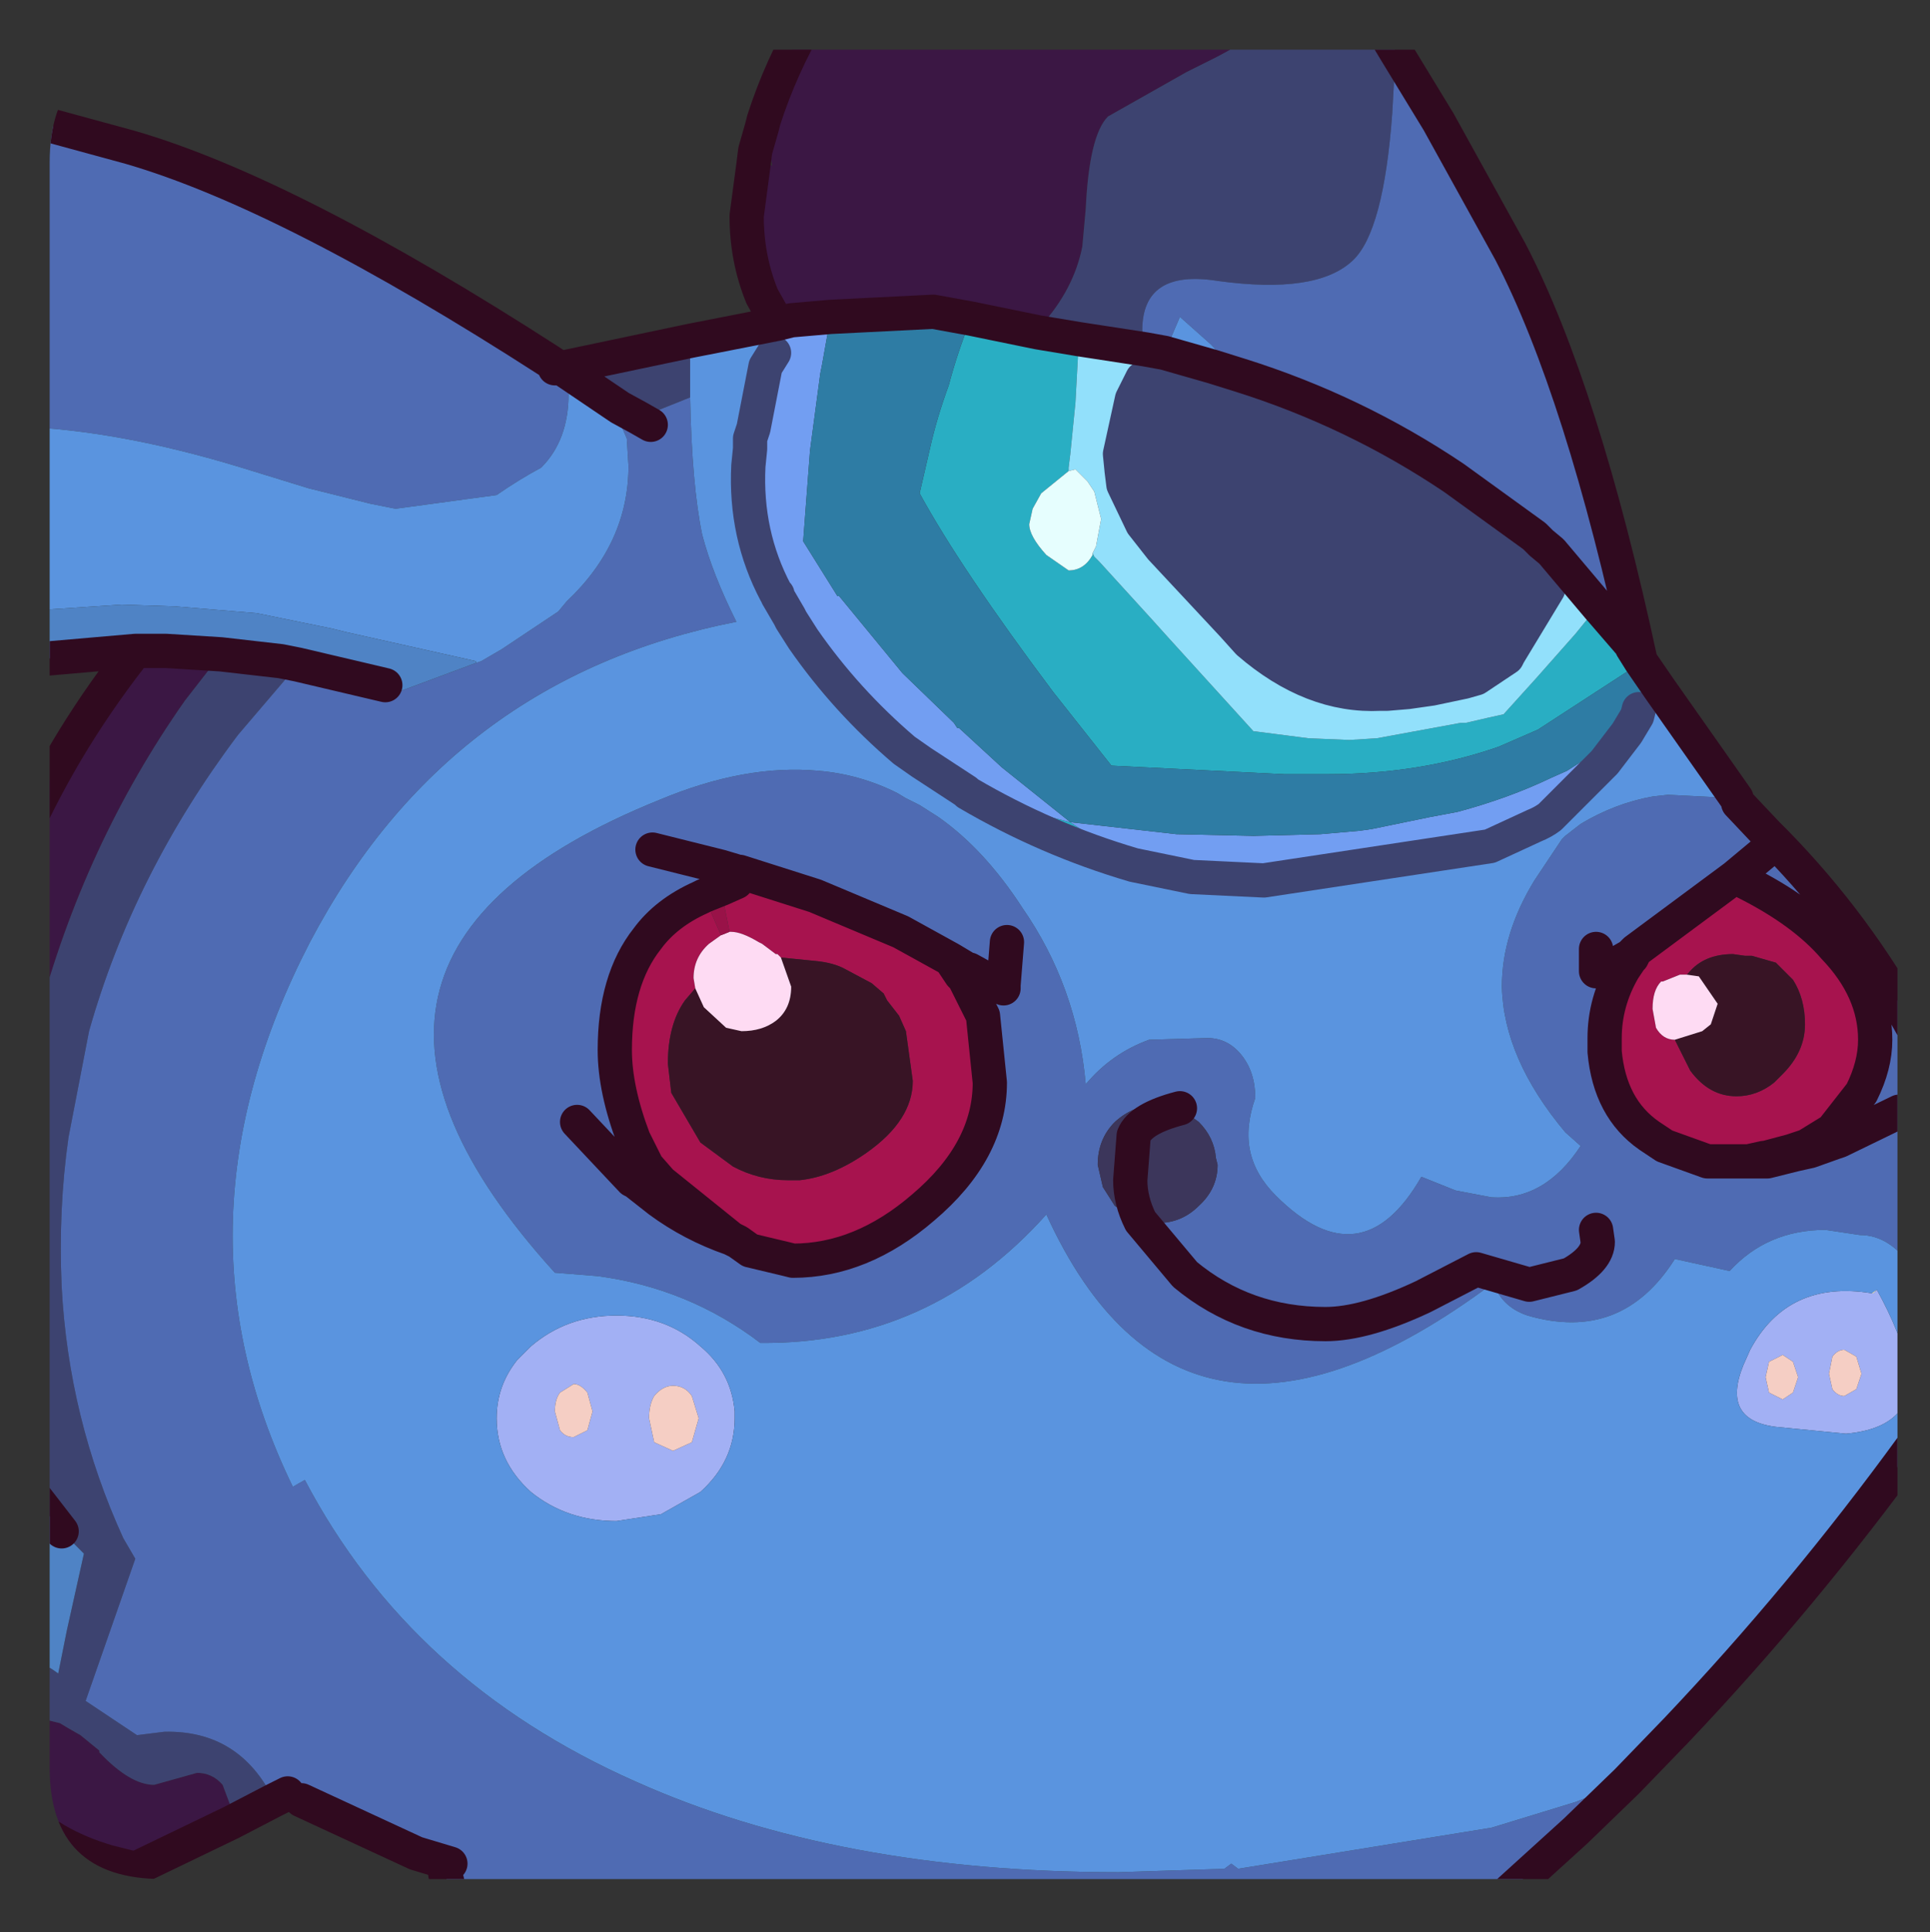 <?xml version="1.0" encoding="UTF-8" standalone="no"?>
<svg xmlns:ffdec="https://www.free-decompiler.com/flash" xmlns:xlink="http://www.w3.org/1999/xlink" ffdec:objectType="frame" height="56.4px" width="56.35px" xmlns="http://www.w3.org/2000/svg">
  <rect width="100%" height="100%" fill="#333333" stroke="none"/>
  <g transform="matrix(1.0, 0.0, 0.0, 1.0, 1.45, 1.45)">
    <clipPath id="clipPath0" transform="matrix(1.0, 0.0, 0.0, 1.0, 0.0, 0.0)">
      <path d="M50.5 0.0 Q53.95 0.0 53.95 3.3 L53.95 50.15 Q53.95 53.4 50.5 53.4 L3.3 53.4 Q0.0 53.4 0.0 50.15 L0.0 3.3 Q0.0 0.0 3.3 0.0 L50.5 0.0" fill="#000000" fill-rule="evenodd" stroke="none"/>
    </clipPath>
    <g clip-path="url(#clipPath0)">
      <use ffdec:characterId="2" height="56.4" transform="matrix(1.0, 0.0, 0.0, 1.0, -1.45, -1.45)" width="56.35" xlink:href="#shape1"/>
    </g>
    <use ffdec:characterId="3" height="53.4" transform="matrix(1.0, 0.0, 0.0, 1.0, 0.0, 0.0)" width="53.95" xlink:href="#shape2"/>
  </g>
  <defs>
    <g id="shape1" transform="matrix(1.0, 0.0, 0.0, 1.0, 1.45, 1.45)">
      <path d="M35.75 -0.95 L35.7 -0.9 Q35.25 -0.4 34.1 0.2 L33.2 0.65 30.9 1.95 Q30.35 2.5 30.25 4.65 L30.15 5.75 Q29.9 7.0 28.95 8.05 L28.85 8.25 26.9 7.85 25.8 7.65 22.8 7.8 21.65 7.9 21.25 8.0 20.8 7.2 Q20.35 6.1 20.35 4.85 L20.55 3.35 20.75 3.1 20.8 3.15 21.1 3.4 20.85 2.05 Q21.35 0.5 22.2 -0.95 L35.75 -0.95 M2.5 17.55 L3.4 17.55 5.0 17.65 3.95 19.0 Q1.0 23.2 -0.35 28.3 L-0.9 30.8 -0.95 31.1 -0.95 23.3 Q0.3 20.4 2.35 17.75 L2.5 17.55 M-0.95 48.75 L-0.3 48.7 0.3 48.85 0.55 49.0 0.9 49.2 1.45 49.65 1.45 49.7 Q2.35 50.65 3.05 50.65 L4.3 50.3 Q4.75 50.3 5.05 50.65 L5.35 51.45 5.3 51.75 2.5 53.1 1.7 52.9 Q0.0 52.4 -0.95 51.35 L-0.95 48.75" fill="#3b1744" fill-rule="evenodd" stroke="none"/>
      <path d="M53.2 36.3 L53.25 36.3 53.35 36.2 Q54.75 38.75 54.0 39.75 53.55 40.3 52.45 40.4 L50.4 40.2 Q48.8 40.0 49.45 38.4 L49.65 37.95 Q50.75 35.9 53.2 36.3 M50.2 39.2 L50.6 39.4 50.9 39.2 51.05 38.75 50.9 38.3 50.6 38.1 50.2 38.3 50.1 38.75 50.2 39.2 M52.75 38.15 L52.4 37.95 Q52.2 37.95 52.05 38.15 L51.95 38.65 52.05 39.1 Q52.2 39.3 52.4 39.3 L52.75 39.1 52.9 38.65 52.75 38.15 M18.75 39.3 Q18.55 39.0 18.2 39.0 17.9 39.0 17.65 39.3 17.5 39.55 17.5 39.95 L17.65 40.65 18.2 40.9 18.75 40.65 18.95 39.95 18.75 39.3 M20.0 39.75 L20.0 39.95 Q20.0 41.2 19.0 42.1 L17.85 42.75 16.55 42.95 Q15.1 42.95 14.05 42.1 13.05 41.2 13.05 39.95 13.05 39.0 13.65 38.25 L14.05 37.85 Q15.1 36.95 16.55 36.95 18.0 36.95 19.0 37.85 19.9 38.6 20.0 39.75 M15.7 39.2 Q15.5 38.95 15.3 38.95 L14.9 39.2 Q14.75 39.4 14.75 39.75 L14.9 40.3 Q15.05 40.5 15.3 40.5 L15.7 40.3 15.85 39.75 15.7 39.2" fill="#a3b1f5" fill-rule="evenodd" stroke="none"/>
      <path d="M35.75 -0.95 L38.7 -0.95 39.3 0.05 39.2 1.85 Q38.95 5.3 38.05 6.15 37.0 7.15 34.1 6.75 31.9 6.4 31.9 8.2 L32.0 8.75 30.05 8.45 28.85 8.25 28.95 8.05 Q29.9 7.0 30.15 5.75 L30.25 4.65 Q30.35 2.5 30.9 1.95 L33.2 0.65 34.1 0.2 Q35.25 -0.4 35.7 -0.9 L35.75 -0.95 M15.15 10.05 L14.75 9.3 14.9 9.3 18.7 8.5 18.7 9.6 18.7 10.15 17.2 10.75 16.7 11.0 16.5 10.75 16.65 10.45 14.95 9.3 15.15 10.05 M5.0 17.65 L6.75 17.85 7.25 17.95 5.5 20.0 Q2.45 24.05 1.15 28.65 L0.55 31.75 Q0.25 33.85 0.35 36.1 0.55 39.95 2.15 43.45 L2.5 44.05 1.05 48.2 2.55 49.2 3.35 49.1 Q5.55 49.05 6.55 51.1 L5.3 51.75 5.35 51.45 5.05 50.65 Q4.75 50.3 4.3 50.3 L3.05 50.65 Q2.35 50.65 1.45 49.7 L1.45 49.65 0.9 49.2 0.55 49.0 0.3 48.85 -0.3 48.7 -0.95 48.75 -0.95 46.9 Q-0.35 46.95 0.25 47.4 L0.5 46.15 1.0 43.9 0.35 43.25 -0.85 41.7 -0.2 41.35 -0.95 39.75 -0.95 31.1 -0.9 30.8 -0.35 28.3 Q1.0 23.2 3.95 19.0 L5.0 17.65 M34.75 9.5 Q38.1 10.55 41.0 12.5 L43.35 14.2 43.55 14.4 43.85 14.65 43.75 15.75 42.6 17.65 42.55 17.75 41.65 18.35 41.3 18.45 40.35 18.65 39.65 18.75 39.1 18.75 38.85 18.7 Q37.05 18.45 35.15 17.2 L34.55 16.8 32.45 14.55 32.0 13.8 31.6 12.6 31.55 12.25 31.5 11.8 31.6 10.7 31.9 9.6 32.55 8.85 33.95 9.25 34.75 9.5 M14.95 9.3 L14.9 9.3 14.95 9.3 M17.2 10.75 L16.65 10.45 17.2 10.75" fill="#3d4370" fill-rule="evenodd" stroke="none"/>
      <path d="M32.0 8.75 L31.9 8.2 Q31.9 6.4 34.1 6.75 37.0 7.15 38.05 6.15 38.95 5.3 39.2 1.85 L39.3 0.05 40.55 2.1 42.65 5.9 Q44.75 9.95 46.45 17.85 L46.2 17.45 46.15 17.35 45.2 16.25 43.85 14.65 43.55 14.4 43.35 14.2 41.0 12.5 Q38.1 10.55 34.75 9.5 L33.9 8.6 33.0 7.8 32.55 8.85 32.0 8.75 M-0.95 11.0 L-0.95 1.95 2.35 2.85 Q7.0 4.2 14.6 9.1 L14.75 9.3 15.15 10.05 Q15.15 11.4 14.35 12.2 13.7 12.55 13.05 13.0 L10.1 13.4 9.35 13.25 7.55 12.8 5.6 12.2 Q2.0 11.1 -0.95 11.0 M7.25 17.95 L9.8 18.55 9.9 18.85 12.45 17.9 12.6 17.85 13.2 17.5 13.35 17.4 14.85 16.4 15.1 16.1 Q16.9 14.4 16.9 12.15 L16.85 11.35 16.7 11.0 17.2 10.75 18.7 10.15 Q18.75 12.7 19.05 14.15 19.35 15.3 20.05 16.7 11.65 18.35 7.6 26.05 3.35 34.25 7.1 41.95 L7.45 41.75 Q10.55 47.65 17.1 50.55 23.0 53.2 31.2 53.2 L34.3 53.1 34.5 52.95 34.7 53.1 42.1 51.9 44.55 51.15 46.05 50.55 44.55 52.0 41.85 54.45 34.3 54.45 34.0 54.4 33.9 54.4 33.65 54.45 11.85 54.45 11.55 53.25 11.7 52.95 10.7 52.65 7.35 51.1 6.95 50.9 6.55 51.1 Q5.55 49.05 3.35 49.1 L2.55 49.2 1.05 48.2 2.5 44.05 2.15 43.45 Q0.55 39.95 0.35 36.1 0.25 33.85 0.55 31.75 L1.15 28.65 Q2.45 24.05 5.5 20.0 L7.25 17.95 M54.4 35.6 Q53.75 34.6 52.85 34.6 L51.85 34.45 Q50.15 34.45 49.05 35.65 L47.45 35.3 Q45.9 37.75 43.15 36.95 42.4 36.7 42.15 36.0 33.1 42.75 29.1 34.0 25.7 37.8 20.75 37.75 18.65 36.15 16.0 35.8 L14.75 35.7 Q6.4 26.5 17.8 21.9 20.3 20.85 22.45 21.05 23.65 21.15 24.75 21.7 L25.0 21.85 25.4 22.05 25.95 22.4 Q27.3 23.35 28.4 25.05 30.0 27.35 30.25 30.2 31.0 29.3 32.1 28.9 L33.8 28.85 Q34.4 28.85 34.8 29.35 35.2 29.85 35.2 30.6 34.9 31.45 35.05 32.15 35.2 32.85 35.8 33.45 38.3 35.95 40.05 32.9 L41.05 33.3 42.1 33.5 Q43.65 33.6 44.7 32.0 L44.25 31.6 Q42.45 29.45 42.4 27.35 42.4 25.8 43.35 24.25 L44.15 23.05 44.25 22.95 44.7 22.6 Q45.7 22.0 46.8 21.8 L47.25 21.75 49.25 21.85 49.3 22.0 50.15 22.9 50.4 23.15 Q52.75 25.55 54.4 28.55 L54.4 35.6 M49.2 24.15 L50.4 23.15 49.2 24.15 46.3 26.3 46.2 26.5 46.15 26.55 45.95 26.85 Q45.4 27.8 45.4 28.85 L45.4 29.25 Q45.55 30.9 46.7 31.7 L47.15 32.0 48.4 32.45 49.6 32.45 50.05 32.35 50.1 32.35 50.85 32.15 51.3 32.0 51.95 31.6 52.0 31.6 52.9 30.45 Q53.3 29.65 53.3 28.9 53.3 27.45 52.1 26.2 51.2 25.15 49.5 24.3 L49.2 24.15 M54.0 31.0 L52.25 31.85 52.1 31.9 51.4 32.15 50.95 32.25 50.15 32.45 50.05 32.45 49.6 32.45 50.05 32.45 50.15 32.45 50.95 32.25 51.4 32.15 52.1 31.9 52.25 31.85 54.0 31.0 M45.15 26.25 L45.15 26.9 45.45 26.9 45.55 26.85 45.75 26.7 45.8 26.7 45.8 26.65 46.15 26.45 46.3 26.3 46.15 26.45 45.8 26.65 45.8 26.7 45.75 26.7 45.55 26.85 45.45 26.9 45.15 26.9 45.15 26.25 M31.85 34.2 L33.15 35.75 Q34.9 37.2 37.25 37.2 38.4 37.2 40.1 36.4 L41.65 35.6 43.2 36.05 44.4 35.75 Q45.2 35.3 45.2 34.8 L45.15 34.45 45.2 34.8 Q45.2 35.3 44.4 35.75 L43.2 36.05 41.65 35.6 40.1 36.4 Q38.4 37.2 37.25 37.2 34.9 37.2 33.15 35.75 L31.85 34.2 32.35 34.25 Q33.05 34.25 33.55 33.75 34.1 33.25 34.1 32.55 L34.05 32.35 Q34.0 31.75 33.55 31.3 L33.0 30.9 32.35 30.8 Q31.65 30.8 31.1 31.3 30.6 31.8 30.6 32.55 L30.75 33.2 31.1 33.75 31.85 34.2 M17.2 10.75 L17.55 10.95 17.2 10.75 M17.6 23.35 L19.2 23.75 19.6 23.85 20.1 24.0 19.6 23.85 19.2 23.75 17.6 23.35 M19.1 24.7 L19.0 24.75 Q18.0 25.2 17.45 25.95 16.5 27.15 16.5 29.2 16.5 30.35 17.05 31.8 L17.45 32.6 17.5 32.65 17.85 33.05 19.9 34.7 20.1 34.8 20.45 35.05 21.5 35.3 21.7 35.35 Q23.7 35.35 25.5 33.8 27.45 32.15 27.45 30.15 L27.25 28.2 26.7 27.1 26.6 27.0 26.3 26.55 24.85 25.75 22.35 24.7 20.15 24.0 20.1 24.0 20.05 24.3 19.6 24.5 19.1 24.7 M15.4 31.3 L17.0 33.0 17.1 33.05 17.8 33.6 Q18.75 34.3 19.9 34.7 18.75 34.3 17.8 33.6 L17.1 33.05 17.0 33.0 15.4 31.3 M26.3 26.55 L26.8 26.85 26.85 26.85 27.85 27.4 27.85 27.3 27.95 26.05 27.85 27.3 27.85 27.4 26.85 26.85 26.8 26.85 26.3 26.55" fill="#4f6bb4" fill-rule="evenodd" stroke="none"/>
      <path d="M21.25 8.0 L21.65 7.9 21.15 8.85 20.9 9.25 20.75 9.6 20.55 11.05 20.5 11.2 20.45 11.35 20.45 11.65 20.4 12.15 Q20.3 14.15 21.2 15.85 L21.25 15.9 21.25 15.95 21.45 16.45 21.5 16.6 22.0 17.35 22.35 17.8 24.6 20.3 24.95 20.6 25.2 20.8 25.35 20.95 25.85 21.35 26.4 21.7 26.6 21.85 Q29.05 23.35 31.9 23.95 L33.35 24.15 35.45 24.25 42.05 23.25 43.35 22.65 43.5 22.4 43.75 22.25 43.8 22.4 45.4 20.8 46.05 19.95 46.35 19.45 46.4 19.25 47.0 18.65 49.25 21.85 47.25 21.75 46.8 21.8 Q45.7 22.0 44.7 22.6 L44.25 22.95 44.15 23.05 43.35 24.25 Q42.4 25.8 42.4 27.35 42.45 29.45 44.25 31.6 L44.7 32.0 Q43.65 33.6 42.1 33.5 L41.05 33.3 40.05 32.9 Q38.3 35.95 35.8 33.45 35.2 32.85 35.05 32.15 34.9 31.45 35.2 30.6 35.2 29.85 34.8 29.35 34.4 28.85 33.8 28.85 L32.1 28.9 Q31.0 29.3 30.25 30.2 30.0 27.35 28.4 25.05 27.3 23.35 25.95 22.4 L25.4 22.05 25.0 21.85 24.75 21.7 Q23.65 21.15 22.45 21.05 20.3 20.85 17.8 21.9 6.4 26.5 14.75 35.7 L16.0 35.8 Q18.65 36.15 20.75 37.75 25.7 37.8 29.1 34.0 33.1 42.75 42.15 36.0 42.4 36.7 43.15 36.95 45.9 37.75 47.45 35.3 L49.05 35.65 Q50.15 34.45 51.85 34.45 L52.85 34.6 Q53.75 34.6 54.4 35.6 L54.4 40.75 Q51.2 45.15 47.5 49.05 L46.05 50.55 44.55 51.15 42.1 51.9 34.7 53.1 34.5 52.95 34.3 53.1 31.2 53.2 Q23.0 53.2 17.1 50.55 10.55 47.65 7.45 41.75 L7.1 41.95 Q3.35 34.25 7.6 26.05 11.65 18.35 20.05 16.7 19.35 15.3 19.05 14.15 18.75 12.7 18.7 10.15 L18.7 9.6 18.7 8.5 21.25 8.0 M-0.95 11.0 Q2.0 11.1 5.6 12.2 L7.55 12.8 9.35 13.25 10.1 13.4 13.05 13.0 Q13.7 12.55 14.35 12.2 15.15 11.4 15.15 10.05 L14.95 9.3 16.65 10.45 16.5 10.75 16.7 11.0 16.85 11.35 16.9 12.15 Q16.9 14.4 15.1 16.1 L14.85 16.4 13.35 17.4 13.2 17.5 12.6 17.85 12.45 17.9 12.45 17.85 8.65 17.0 8.25 16.9 6.05 16.45 3.65 16.25 2.1 16.2 -0.95 16.4 -0.95 11.0 M34.75 9.5 L33.95 9.25 32.55 8.85 33.0 7.8 33.9 8.6 34.75 9.5 M43.8 22.4 Q43.6 22.55 43.35 22.65 43.6 22.55 43.8 22.4 M53.2 36.3 Q50.75 35.9 49.65 37.95 L49.45 38.4 Q48.8 40.0 50.4 40.2 L52.45 40.4 Q53.55 40.3 54.0 39.75 54.75 38.75 53.35 36.2 L53.2 36.3 M20.0 39.75 Q19.9 38.6 19.0 37.85 18.0 36.95 16.55 36.95 15.1 36.95 14.05 37.85 L13.65 38.25 Q13.05 39.0 13.05 39.95 13.05 41.2 14.05 42.1 15.1 42.95 16.55 42.95 L17.85 42.75 19.0 42.1 Q20.0 41.2 20.0 39.95 L20.0 39.75" fill="#5a95e0" fill-rule="evenodd" stroke="none"/>
      <path d="M-0.95 17.85 L-0.95 16.4 2.1 16.2 3.65 16.25 6.05 16.45 8.25 16.9 8.65 17.0 12.45 17.85 12.45 17.9 9.9 18.85 9.8 18.55 7.25 17.95 6.75 17.85 5.0 17.65 3.4 17.55 2.5 17.55 -0.95 17.85 M-0.95 46.9 L-0.95 41.8 -0.85 41.7 0.35 43.25 1.0 43.9 0.5 46.15 0.25 47.4 Q-0.35 46.95 -0.95 46.9" fill="#4f84c6" fill-rule="evenodd" stroke="none"/>
      <path d="M28.85 8.25 L30.05 8.45 29.95 10.3 29.8 11.8 29.75 12.2 29.75 12.3 28.95 12.95 28.7 13.4 28.6 13.85 Q28.6 14.2 29.1 14.75 L29.75 15.2 Q30.2 15.2 30.45 14.75 L30.45 14.7 30.5 14.8 30.65 14.95 32.2 16.65 32.65 17.15 35.15 19.9 35.2 19.9 36.75 20.1 37.95 20.15 38.75 20.1 41.2 19.65 41.35 19.65 42.0 19.5 42.45 19.4 43.4 18.35 44.55 17.05 45.2 16.25 46.15 17.35 46.2 17.45 46.45 17.85 46.45 17.9 43.45 19.85 42.3 20.35 Q40.0 21.15 37.3 21.15 L37.1 21.15 36.05 21.15 31.0 20.9 29.3 18.75 Q26.6 15.15 25.4 12.95 L25.55 12.3 25.7 11.65 Q25.9 10.75 26.25 9.8 26.5 8.85 26.9 7.85 L28.85 8.25 M29.8 22.55 L31.65 23.8 Q29.1 23.05 26.8 21.7 L27.5 21.95 29.8 22.55" fill="#29afc4" fill-rule="evenodd" stroke="none"/>
      <path d="M30.05 8.45 L32.0 8.75 32.55 8.85 31.9 9.6 31.6 10.2 31.25 11.8 31.3 12.3 31.35 12.7 31.9 13.85 32.45 14.55 34.55 16.8 35.0 17.3 Q36.85 18.9 38.85 18.8 L39.05 18.8 39.65 18.75 40.35 18.65 41.3 18.45 41.65 18.35 42.55 17.75 42.6 17.65 43.75 15.75 43.85 14.65 45.2 16.25 44.55 17.05 43.4 18.35 42.45 19.4 42.0 19.5 41.35 19.65 41.2 19.65 38.75 20.1 37.95 20.15 36.75 20.1 35.2 19.9 35.15 19.9 32.65 17.15 32.2 16.65 30.65 14.95 30.5 14.8 30.45 14.7 30.55 14.5 30.7 13.7 30.5 12.9 30.3 12.6 29.95 12.25 29.75 12.3 29.75 12.2 29.8 11.8 29.95 10.3 30.05 8.45" fill="#93e1fc" fill-rule="evenodd" stroke="none"/>
      <path d="M21.65 7.9 L22.8 7.8 22.55 9.2 22.5 9.45 22.2 11.7 22.0 14.35 23.0 15.95 23.05 15.95 24.9 18.2 26.4 19.65 26.5 19.8 26.55 19.8 27.8 20.95 29.8 22.55 32.9 22.9 35.15 22.95 37.1 22.9 38.25 22.8 38.6 22.75 40.3 22.4 41.1 22.25 Q42.6 21.85 43.85 21.25 L44.3 21.05 45.55 20.25 43.75 22.25 43.5 22.4 43.35 22.65 42.05 23.25 35.45 24.25 33.35 24.15 31.65 23.8 29.8 22.55 27.5 21.95 26.8 21.7 26.75 21.65 25.45 20.8 24.95 20.45 Q23.25 19.0 22.0 17.2 L21.65 16.65 21.6 16.55 21.25 15.95 21.25 15.9 21.2 15.85 Q20.3 14.15 20.4 12.15 L20.45 11.65 20.45 11.35 20.55 11.35 20.55 11.05 20.9 9.25 21.15 8.85 21.65 7.9" fill="#729ff3" fill-rule="evenodd" stroke="none"/>
      <path d="M22.8 7.8 L25.8 7.65 26.9 7.85 Q26.5 8.85 26.25 9.8 25.9 10.75 25.7 11.65 L25.55 12.3 25.4 12.95 Q26.6 15.15 29.3 18.75 L31.0 20.9 36.05 21.15 37.1 21.15 37.3 21.15 Q40.0 21.15 42.3 20.35 L43.45 19.85 46.45 17.9 46.45 17.85 47.0 18.65 46.4 19.25 46.35 19.45 45.55 20.25 44.3 21.05 43.85 21.25 Q42.6 21.85 41.1 22.25 L40.3 22.4 38.6 22.75 38.25 22.8 37.1 22.9 35.15 22.95 32.9 22.9 29.8 22.55 27.8 20.95 26.55 19.8 26.5 19.8 26.4 19.65 24.9 18.2 23.05 15.95 23.0 15.95 22.0 14.35 22.2 11.7 22.5 9.45 22.55 9.2 22.8 7.8" fill="#2e7ca5" fill-rule="evenodd" stroke="none"/>
      <path d="M43.75 22.25 L45.55 20.25 46.35 19.45 46.05 19.95 45.4 20.8 43.8 22.4 43.75 22.25 M53.35 36.2 L53.25 36.3 53.2 36.3 53.35 36.2" fill="#f6f4e1" fill-rule="evenodd" stroke="none"/>
      <path d="M52.75 38.15 L52.9 38.65 52.75 39.1 52.4 39.3 Q52.2 39.3 52.05 39.1 L51.95 38.65 52.05 38.15 Q52.2 37.95 52.4 37.95 L52.75 38.15 M50.2 39.2 L50.1 38.75 50.2 38.3 50.6 38.1 50.9 38.3 51.05 38.75 50.9 39.2 50.6 39.4 50.2 39.2 M18.75 39.3 L18.95 39.95 18.75 40.65 18.2 40.9 17.65 40.65 17.5 39.95 Q17.5 39.55 17.65 39.3 17.9 39.0 18.2 39.0 18.55 39.0 18.75 39.3 M15.7 39.2 L15.85 39.75 15.7 40.3 15.3 40.5 Q15.05 40.5 14.9 40.3 L14.75 39.75 Q14.75 39.4 14.9 39.2 L15.3 38.95 Q15.5 38.95 15.7 39.2" fill="#f6cfc5" fill-rule="evenodd" stroke="none"/>
      <path d="M31.9 9.6 L31.6 10.7 31.5 11.8 31.55 12.25 31.6 12.6 32.0 13.8 32.45 14.55 31.9 13.85 31.35 12.7 31.3 12.3 31.25 11.8 31.6 10.2 31.9 9.6 M34.55 16.8 L35.15 17.2 Q37.05 18.45 38.85 18.7 L39.1 18.75 39.65 18.75 39.05 18.8 38.85 18.8 Q36.85 18.9 35.0 17.3 L34.55 16.8" fill="#f8db5a" fill-rule="evenodd" stroke="none"/>
      <path d="M20.5 11.2 L20.55 11.05 20.55 11.35 20.5 11.2" fill="#dae1ed" fill-rule="evenodd" stroke="none"/>
      <path d="M20.45 11.35 L20.5 11.2 20.55 11.35 20.45 11.35" fill="#e6e9e8" fill-rule="evenodd" stroke="none"/>
      <path d="M31.65 23.8 L33.35 24.15 31.9 23.95 Q29.05 23.35 26.6 21.85 L26.4 21.7 25.85 21.35 25.35 20.95 25.2 20.8 24.95 20.6 24.6 20.3 22.35 17.8 22.0 17.35 21.5 16.6 21.45 16.45 21.25 15.95 21.6 16.55 21.65 16.65 22.0 17.2 Q23.25 19.0 24.95 20.45 L25.45 20.8 26.75 21.65 26.8 21.7 Q29.1 23.05 31.65 23.8 M20.55 11.05 L20.75 9.6 20.9 9.25 20.55 11.05" fill="#f0ce35" fill-rule="evenodd" stroke="none"/>
      <path d="M30.45 14.7 L30.45 14.75 Q30.2 15.2 29.75 15.2 L29.1 14.75 Q28.6 14.2 28.6 13.85 L28.7 13.4 28.95 12.95 29.75 12.3 29.95 12.25 30.3 12.6 30.5 12.9 30.7 13.7 30.55 14.5 30.45 14.7" fill="#e7ffff" fill-rule="evenodd" stroke="none"/>
      <path d="M31.85 34.2 L31.1 33.75 30.75 33.2 30.6 32.55 Q30.6 31.8 31.1 31.3 31.65 30.8 32.35 30.8 L33.0 30.9 33.55 31.3 Q34.0 31.75 34.05 32.35 L34.1 32.55 Q34.1 33.25 33.55 33.75 33.05 34.25 32.35 34.25 L31.85 34.2 Q31.55 33.6 31.55 33.0 L31.65 31.7 Q31.85 31.2 33.0 30.9 31.85 31.2 31.65 31.7 L31.55 33.0 Q31.55 33.6 31.85 34.2" fill="#3c365b" fill-rule="evenodd" stroke="none"/>
      <path d="M34.3 54.45 L33.65 54.45 33.9 54.4 34.0 54.4 34.3 54.45" fill="#455d9e" fill-rule="evenodd" stroke="none"/>
      <path d="M-0.85 41.7 L-0.95 41.55 -0.95 39.75 -0.2 41.35 -0.85 41.7" fill="#dbced2" fill-rule="evenodd" stroke="none"/>
      <path d="M49.2 24.15 L49.5 24.3 Q51.2 25.15 52.1 26.2 53.3 27.45 53.3 28.9 53.3 29.65 52.9 30.45 L52.0 31.6 51.95 31.6 51.3 32.0 50.85 32.15 50.1 32.35 50.05 32.35 49.6 32.45 48.4 32.45 47.15 32.0 46.7 31.7 Q45.55 30.9 45.4 29.25 L45.4 28.85 Q45.4 27.8 45.95 26.85 L46.15 26.55 46.2 26.5 46.3 26.3 49.2 24.15 M47.45 28.9 L47.9 29.8 Q48.45 30.55 49.25 30.55 49.85 30.55 50.35 30.15 L50.6 29.9 Q51.25 29.25 51.25 28.45 51.25 27.7 50.9 27.15 L50.4 26.65 49.7 26.45 49.5 26.45 49.15 26.4 Q48.3 26.4 47.85 26.95 L47.8 27.0 47.6 27.0 47.1 27.2 47.05 27.2 Q46.8 27.45 46.8 28.0 L46.9 28.55 Q47.1 28.9 47.45 28.9 M20.1 24.0 L20.15 24.0 22.35 24.7 24.85 25.75 26.3 26.55 26.6 27.0 26.7 27.1 27.25 28.2 27.45 30.15 Q27.45 32.15 25.5 33.8 23.7 35.35 21.7 35.35 L21.5 35.3 20.45 35.05 20.1 34.8 19.9 34.7 17.85 33.05 17.5 32.65 17.45 32.6 17.05 31.8 Q16.5 30.35 16.5 29.2 16.5 27.15 17.45 25.95 18.0 25.2 19.0 24.75 L19.1 24.7 19.6 25.85 19.25 26.1 Q18.8 26.5 18.8 27.1 L18.85 27.4 18.55 27.75 Q18.05 28.45 18.05 29.6 L18.15 30.45 19.0 31.9 19.95 32.6 Q20.7 33.0 21.55 33.0 L21.9 33.0 Q22.85 32.9 23.85 32.2 25.2 31.25 25.2 30.1 L25.0 28.65 24.8 28.2 24.45 27.75 24.35 27.55 24.0 27.25 23.25 26.85 Q22.9 26.65 22.35 26.6 L21.35 26.5 21.25 26.4 21.2 26.4 20.8 26.1 20.7 26.05 Q20.2 25.75 19.9 25.75 L19.85 25.75 19.6 24.5 20.05 24.3 20.1 24.0" fill="#a8134e" fill-rule="evenodd" stroke="none"/>
      <path d="M47.8 27.0 L47.85 26.95 Q48.3 26.4 49.15 26.4 L49.5 26.45 49.7 26.45 50.4 26.65 50.9 27.15 Q51.25 27.7 51.25 28.45 51.25 29.25 50.6 29.9 L50.35 30.15 Q49.85 30.55 49.25 30.55 48.45 30.55 47.9 29.8 L47.45 28.9 48.25 28.65 48.5 28.45 48.7 27.85 48.15 27.05 47.8 27.0 M21.35 26.5 L22.35 26.6 Q22.9 26.65 23.25 26.85 L24.0 27.25 24.35 27.55 24.45 27.75 24.8 28.2 25.0 28.65 25.2 30.1 Q25.2 31.25 23.85 32.2 22.85 32.9 21.9 33.0 L21.55 33.0 Q20.7 33.0 19.95 32.6 L19.0 31.9 18.15 30.45 18.05 29.6 Q18.05 28.45 18.55 27.75 L18.85 27.4 19.1 27.95 19.75 28.55 20.2 28.65 Q20.8 28.65 21.2 28.35 21.65 28.0 21.65 27.35 L21.35 26.5" fill="#381425" fill-rule="evenodd" stroke="none"/>
      <path d="M47.45 28.9 Q47.1 28.9 46.9 28.55 L46.8 28.0 Q46.8 27.45 47.05 27.2 L47.1 27.2 47.6 27.0 47.8 27.0 48.15 27.05 48.7 27.85 48.5 28.45 48.25 28.65 47.45 28.9 M19.85 25.75 L19.9 25.75 Q20.2 25.75 20.7 26.05 L20.8 26.1 21.2 26.4 21.25 26.4 21.35 26.5 21.65 27.35 Q21.65 28.0 21.2 28.35 20.8 28.65 20.2 28.65 L19.75 28.55 19.1 27.95 18.85 27.4 18.8 27.1 Q18.8 26.5 19.25 26.1 L19.6 25.85 19.85 25.75" fill="#ffdcf4" fill-rule="evenodd" stroke="none"/>
      <path d="M19.6 24.5 L19.85 25.75 19.6 25.85 19.1 24.7 19.6 24.5" fill="#9a1248" fill-rule="evenodd" stroke="none"/>
      <path d="M32.45 14.55 L34.55 16.8 35.0 17.3 Q36.85 18.9 38.85 18.8 L39.05 18.8 39.65 18.75 40.35 18.65 41.3 18.45 41.65 18.35 42.55 17.75 42.6 17.65 43.75 15.75 M31.65 23.8 L33.35 24.15 35.45 24.25 42.05 23.25 43.35 22.65 Q43.6 22.55 43.8 22.4 L45.4 20.8 46.05 19.95 46.35 19.45 46.4 19.25 M31.9 9.6 L31.6 10.2 31.25 11.8 31.3 12.3 31.35 12.7 31.9 13.85 32.45 14.55 M20.9 9.25 L21.15 8.85 M20.45 11.35 L20.5 11.2 20.55 11.05 20.9 9.25 M20.45 11.35 L20.45 11.65 20.4 12.15 Q20.3 14.15 21.2 15.85 L21.25 15.9 21.25 15.95 21.6 16.55 21.65 16.65 22.0 17.2 Q23.25 19.0 24.95 20.45 L25.45 20.8 26.75 21.65 26.8 21.7 Q29.1 23.05 31.65 23.8" fill="none" stroke="#3d4370" stroke-linecap="round" stroke-linejoin="round" stroke-width="1.0"/>
      <path d="M28.85 8.25 L30.05 8.45 32.0 8.75 32.55 8.85 33.95 9.25 34.75 9.5 Q38.1 10.55 41.0 12.5 L43.35 14.2 43.55 14.4 43.85 14.65 45.2 16.25 46.15 17.35 M39.3 0.05 L38.7 -0.95 M22.2 -0.95 Q21.35 0.5 20.85 2.05 L20.8 2.25 20.6 2.95 20.55 3.35 20.35 4.85 Q20.35 6.1 20.8 7.2 L21.25 8.0 21.65 7.9 22.8 7.8 25.8 7.65 26.9 7.85 28.85 8.25 M14.6 9.1 Q7.0 4.2 2.35 2.85 L-0.95 1.95 M-0.95 17.85 L2.5 17.55 3.4 17.55 5.0 17.65 6.75 17.85 7.25 17.95 9.8 18.55 M0.35 43.25 L-0.85 41.7 -0.95 41.55 M-0.95 23.3 Q0.3 20.4 2.35 17.75 L2.5 17.55 M5.3 51.75 L6.55 51.1 6.95 50.9 M-0.95 51.35 Q0.0 52.4 1.7 52.9 L2.5 53.1 5.3 51.75 M46.45 17.85 Q44.75 9.95 42.65 5.9 L40.55 2.1 39.3 0.05 M46.45 17.85 L46.2 17.45 M47.0 18.65 L46.45 17.85 M54.4 28.55 Q52.75 25.55 50.4 23.15 L49.2 24.15 46.3 26.3 46.2 26.5 46.15 26.55 45.95 26.85 Q45.4 27.8 45.4 28.85 L45.4 29.25 Q45.55 30.9 46.7 31.7 L47.15 32.0 48.4 32.45 49.6 32.45 50.05 32.45 50.15 32.45 50.95 32.25 51.4 32.15 52.1 31.9 52.25 31.85 54.0 31.0 M49.5 24.3 Q51.2 25.15 52.1 26.2 53.3 27.45 53.3 28.9 53.3 29.65 52.9 30.45 L52.0 31.6 51.95 31.6 51.3 32.0 50.85 32.15 50.1 32.35 50.05 32.35 49.6 32.45 M50.4 23.15 L50.15 22.9 49.3 22.0 M49.25 21.85 L47.0 18.65 M46.3 26.3 L46.15 26.45 45.8 26.65 45.8 26.7 45.75 26.7 45.55 26.85 45.45 26.9 45.15 26.9 45.15 26.25 M45.15 34.45 L45.2 34.8 Q45.2 35.3 44.4 35.75 L43.2 36.05 41.65 35.6 40.1 36.4 Q38.4 37.2 37.25 37.2 34.9 37.2 33.15 35.75 L31.85 34.2 Q31.55 33.6 31.55 33.0 L31.65 31.7 Q31.85 31.2 33.0 30.9 M54.4 40.75 Q51.2 45.15 47.5 49.05 L46.05 50.55 44.55 52.0 41.85 54.45 M11.85 54.45 L11.55 53.25 M11.7 52.95 L10.7 52.65 7.35 51.1 M14.6 9.1 L14.9 9.3 18.7 8.5 21.25 8.0 M14.75 9.3 L14.9 9.3 14.95 9.3 16.65 10.45 17.2 10.75 17.55 10.95 M20.1 24.0 L19.6 23.85 19.2 23.75 17.6 23.35 M19.1 24.7 L19.0 24.75 Q18.0 25.2 17.45 25.95 16.5 27.15 16.5 29.2 16.5 30.35 17.05 31.8 L17.45 32.6 17.5 32.65 17.85 33.05 19.9 34.7 20.1 34.8 20.45 35.05 21.5 35.3 21.7 35.35 Q23.7 35.35 25.5 33.8 27.45 32.15 27.45 30.15 L27.25 28.2 26.7 27.1 26.6 27.0 26.3 26.55 24.85 25.75 22.35 24.7 20.15 24.0 20.1 24.0 M20.05 24.3 L19.6 24.5 19.1 24.7 M19.9 34.7 Q18.75 34.3 17.8 33.6 L17.1 33.05 17.0 33.0 15.4 31.3 M27.95 26.05 L27.85 27.3 27.85 27.4 26.85 26.85 26.8 26.85 26.3 26.55" fill="none" stroke="#300a1f" stroke-linecap="round" stroke-linejoin="round" stroke-width="1.0"/>
    </g>
    <g id="shape2" transform="matrix(1.0, 0.0, 0.0, 1.0, 0.0, 0.0)">
      <path d="M50.5 0.0 Q53.95 0.0 53.95 3.3 L53.95 50.15 Q53.95 53.4 50.5 53.4 L3.3 53.4 Q0.0 53.4 0.0 50.15 L0.0 3.3 Q0.0 0.0 3.3 0.0 L50.5 0.0" fill="#000000" fill-opacity="0.004" fill-rule="evenodd" stroke="none"/>
    </g>
  </defs>
</svg>
